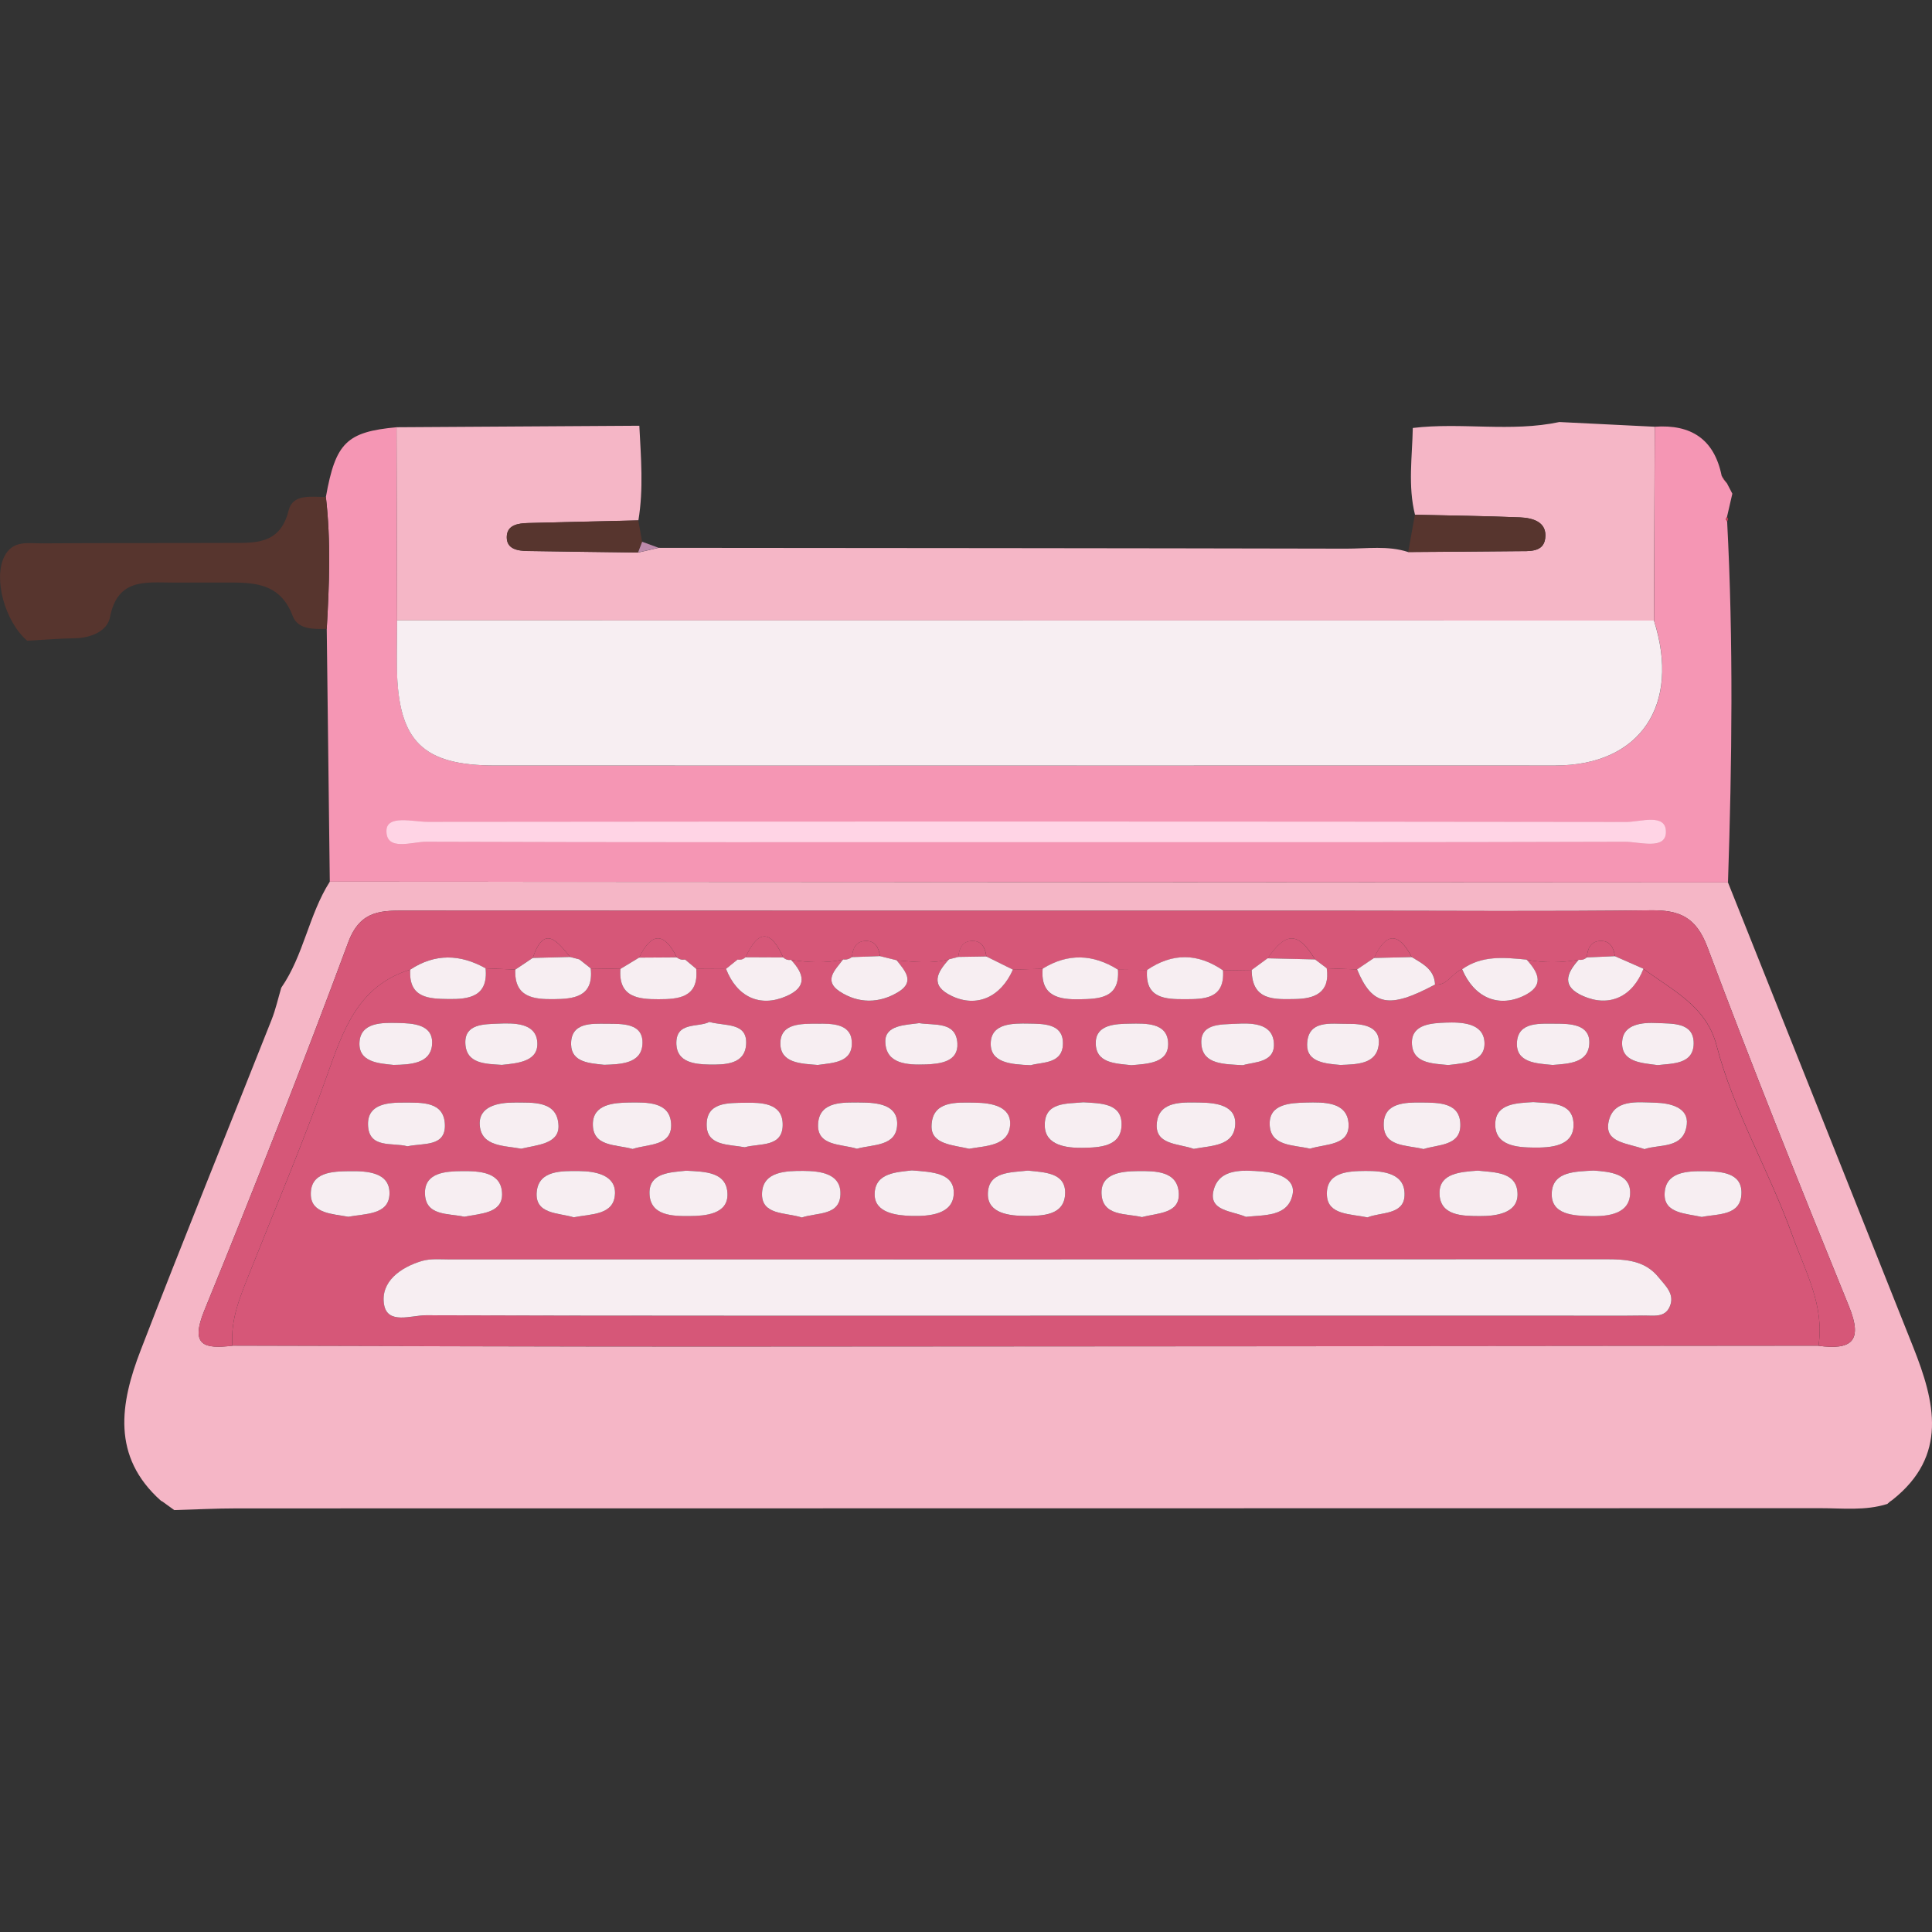 <?xml version="1.0" encoding="utf-8"?>
<!-- Generator: Adobe Illustrator 26.2.1, SVG Export Plug-In . SVG Version: 6.00 Build 0)  -->
<svg version="1.1" id="Layer_1" xmlns="http://www.w3.org/2000/svg" xmlns:xlink="http://www.w3.org/1999/xlink" x="0px" y="0px"
	 viewBox="0 0 500 500" style="enable-background:new 0 0 500 500;" xml:space="preserve">
<rect x="0" y="0" width="500" height="500" fill="#333333" stroke="none"/>
<style type="text/css">
	.st0{fill:#D65778;}
	.st1{fill:#F5B6C6;}
	.st2{fill:#F596B4;}
	.st3{fill:#DA869C;}
	.st4{fill:#57352E;}
	.st5{fill:#BF3D55;}
	.st6{fill:#BD8AAB;}
	.st7{fill:#F7EEF2;}
	.st8{fill:#FFD4E5;}
</style>
<g>
	<path class="st0" d="M470.62,348.29c-95.65,0.08-191.3,0.2-286.95,0.22c-41.17,0.01-82.34-0.16-123.51-0.24
		c-0.57-6.88,2.1-12.98,4.56-19.15c6.72-16.89,13.83-33.65,19.91-50.77c4.19-11.78,8.02-23.23,21.54-27.42
		c-0.46,7.41,4.93,7.55,9.91,7.62c5.22,0.07,10.33-0.59,9.59-7.95c2.57,0.11,5.13,0.22,7.7,0.32c-0.34,7.26,4.86,7.7,9.93,7.64
		c5.07-0.06,10.38-0.48,9.58-7.93c2.57,0.04,5.13,0.07,7.7,0.11c-0.61,7.46,4.81,7.86,9.84,7.84c5.01-0.02,10.5-0.32,9.76-7.86
		c2.57,0.01,5.15,0.03,7.72,0.04c2.85,7.29,8.81,10.01,15.58,7.06c5.57-2.43,4.63-5.76,1.25-9.4c4.49,0.67,8.97,0.91,13.45-0.09
		c-1.91,2.6-5.18,5.41-0.9,8.25c4.84,3.2,10.31,3.17,15.26,0.12c4.37-2.69,1.58-5.55-0.49-8.18c4.52,0.41,9.05,0.96,13.54-0.25
		c-3.15,3.43-4.97,6.8,0.73,9.5c6.44,3.05,12.64,0.34,15.81-6.83c2.57-0.08,5.14-0.17,7.7-0.25c-0.65,7.28,4.43,8.03,9.6,7.92
		c4.92-0.11,10.44-0.19,9.88-7.67c2.51,0.03,5.02,0.06,7.53,0.09c-0.61,7.43,4.87,7.57,9.73,7.56c4.83-0.01,10.45,0.08,9.92-7.46
		c2.48-0.04,4.96-0.07,7.44-0.11c0.01,8.04,5.95,7.61,11.24,7.54c4.96-0.07,9.1-1.58,8.18-7.97c2.62,0.1,5.23,0.19,7.85,0.29
		c3.93,9.46,8.25,10.3,20.18,3.92c3.26,0.33,4.42-3.08,7.01-3.95c3.04,7.21,9.18,9.97,15.73,6.96c5.62-2.58,4.23-5.94,0.95-9.46
		c4.49,0.91,8.97,0.81,13.46,0.04c-3.27,3.62-4.43,6.97,1.22,9.42c6.74,2.91,12.75,0.16,15.54-7.1c7.42,5.56,16.26,9.58,18.94,19.85
		c4.49,17.21,13.69,32.59,19.65,49.25C467.22,329.07,472.23,337.89,470.62,348.29z M266.63,340.51c46.71,0,93.42,0,140.13,0
		c6.26,0,12.51,0.05,18.77-0.04c2.4-0.03,5.31,0.6,6.58-2.25c1.46-3.28-1.08-5.43-2.86-7.64c-3.53-4.38-8.44-4.69-13.6-4.68
		c-99.67,0.05-199.35,0.03-299.02,0.05c-2.5,0-5.14-0.28-7.46,0.41c-5.55,1.65-10.72,5.4-9.77,11.23c0.86,5.31,7.07,2.8,10.85,2.81
		C162.37,340.55,214.5,340.49,266.63,340.51z M148.48,315.04c4.49-0.91,10.49-0.5,10.68-6.17c0.15-4.77-5.03-5.76-9.28-5.8
		c-4.5-0.04-10.36-0.2-10.96,5.24C138.26,314.35,144.58,313.83,148.48,315.04z M412.39,302.94c-4.54,0.27-10.44,0.17-10.8,5.63
		c-0.39,5.9,5.84,6.05,10.09,6.15c4.37,0.1,10.23-0.46,10.19-6.16C421.84,303.76,416.57,303.22,412.39,302.94z M163.72,297.36
		c3.95-1.36,10.36-0.64,9.96-6.62c-0.37-5.65-6.28-5.46-10.76-5.41c-4.13,0.05-9.4,0.46-9.49,5.5
		C153.32,296.89,159.48,296.14,163.72,297.36z M90.14,314.9c4.27-0.83,10.51-0.44,10.67-5.9c0.17-5.62-5.78-5.95-10.32-5.9
		c-4.49,0.05-10.21,0.23-10.04,6.13C80.59,314.11,86.1,314.15,90.14,314.9z M382.45,302.96c-4.45,0.34-9.85,0.67-9.9,5.7
		c-0.07,6.07,6.07,6.05,10.4,6.07c4.02,0.02,9.78-0.62,9.79-5.59C392.74,303.22,386.76,303.42,382.45,302.96z M353.92,315.06
		c3.27-1.39,9.32-0.59,9.58-5.58c0.31-5.86-5.46-6.47-10.08-6.44c-4.55,0.03-10.39,0.3-10,6.4
		C343.72,314.42,349.4,314.14,353.92,315.06z M322.45,314.92c4.74-0.53,10.92,0.03,12.08-5.85c0.81-4.11-4.11-5.61-7.89-5.89
		c-4.9-0.36-11.07-0.92-12.56,4.84C312.68,313.44,318.81,313.34,322.45,314.92z M235.99,302.9c-3.82,0.47-9.61,0.55-9.63,6.19
		c-0.02,4.8,5.64,5.49,9.6,5.59c4.41,0.11,10.54-0.35,10.86-5.56C247.16,303.49,241.19,303.31,235.99,302.9z M425.6,297.4
		c3.72-1.35,10.21,0.1,10.94-6.4c0.49-4.38-4.28-5.51-8.05-5.62c-4.79-0.14-11.04-1.03-12.22,5.09
		C415.26,295.73,421.14,295.82,425.6,297.4z M207.52,315.09c3.88-1.37,10.16-0.3,9.97-6.48c-0.15-4.92-5.3-5.54-9.51-5.57
		c-4.57-0.03-10.43,0.14-10.77,5.58C196.84,314.57,203.32,313.7,207.52,315.09z M177.57,302.98c-3.99,0.43-9.48,0.49-9.48,5.67
		c0.01,6.06,6.1,6.09,10.46,6.05c3.98-0.03,9.79-0.49,9.72-5.61C188.19,303.22,182.37,303.22,177.57,302.98z M396.82,285.22
		c-4.28,0.26-9.57,0.38-9.84,5.35c-0.33,6.07,5.81,6.37,9.95,6.42c4.17,0.05,10.45-0.2,10.3-6.07
		C407.09,285.08,401.12,285.58,396.82,285.22z M339.03,297.28c4.05-1.3,10.5-0.72,9.96-6.69c-0.5-5.48-6.43-5.37-10.97-5.25
		c-4.12,0.1-9.5,0.36-9.43,5.53C328.67,296.74,334.72,296.24,339.03,297.28z M308.94,297.33c4.44-0.87,10.35-0.63,10.73-6.19
		c0.35-5.11-4.93-5.74-9.11-5.8c-4.47-0.07-10.39-0.45-11.14,4.99C298.58,296.4,305.04,295.89,308.94,297.33z M250.81,297.3
		c4.25-0.79,10.15-0.67,10.59-6.05c0.41-4.97-4.88-5.83-9.08-5.88c-4.85-0.06-11.14-0.55-11.25,6.09
		C241.01,296.23,246.77,296.33,250.81,297.3z M221.77,297.29c4.18-1.17,10.34-0.54,10.43-6.41c0.08-5.11-5.3-5.54-9.46-5.56
		c-4.48-0.02-10.48-0.37-10.99,5.26C211.2,296.67,217.64,296.01,221.77,297.29z M134.89,297.29c3.98-0.99,9.76-1.17,9.64-5.9
		c-0.17-6.59-6.57-6.04-11.37-6.06c-4.21-0.01-9.45,0.94-9,5.97C124.65,296.81,130.6,296.46,134.89,297.29z M440.41,314.95
		c4.2-0.87,10.22-0.23,10.29-6.26c0.06-5.22-5.3-5.52-9.44-5.58c-4.58-0.06-10.32,0.11-10.45,5.9
		C430.69,314.08,436.37,314.03,440.41,314.95z M295.55,314.99c3.99-1.09,9.75-0.85,9.52-6.1c-0.26-5.88-6.06-5.85-10.61-5.81
		c-4.2,0.04-9.55,0.57-9.39,5.76C285.26,314.83,291.41,313.98,295.55,314.99z M266.01,302.95c-4.36,0.52-10.32,0.18-10.35,6.12
		c-0.02,5.02,5.68,5.6,9.66,5.61c4.32,0.01,10.35,0,10.34-6.04C275.65,303.45,270.23,303.4,266.01,302.95z M120.17,314.89
		c4.12-0.84,9.81-0.84,9.77-5.81c-0.05-5.78-5.81-6.02-10.42-5.98c-4.18,0.04-9.5,0.38-9.54,5.54
		C109.93,314.79,116.04,313.96,120.17,314.89z M368.42,297.38c3.61-1.19,9.32-0.8,9.51-5.92c0.22-6.24-5.66-6.08-10.13-6.13
		c-4.1-0.05-9.47,0.06-9.69,5.32C357.84,296.91,363.92,296.26,368.42,297.38z M280.38,285.27c-4.23,0.44-10.18-0.16-10,6.14
		c0.14,5.03,5.64,5.71,9.7,5.64c4.37-0.07,10.33-0.18,10.17-6.32C290.12,285.47,284.78,285.54,280.38,285.27z M101.85,275.6
		c4.37-0.08,9.51-0.36,9.96-5.12c0.52-5.48-5.04-5.66-8.94-5.74c-3.93-0.08-9.48-0.19-9.83,4.92
		C92.68,274.86,97.91,275.21,101.85,275.6z M374.8,275.63c4.18-0.47,9.68-0.77,9.38-5.92c-0.29-5.01-5.96-5.21-10.05-5.06
		c-3.59,0.13-8.72,0.4-8.73,5.12C365.39,275.21,370.61,275.23,374.8,275.63z M105.45,296.66c4.05-0.88,9.83,0.21,9.69-5.51
		c-0.15-6.17-6.02-5.77-10.45-5.8c-4.11-0.03-9.48,0.26-9.45,5.55C95.27,297.44,101.63,295.58,105.45,296.66z M192.75,296.91
		c3.85-1.11,10.1,0.18,9.8-6.27c-0.24-5.16-5.53-5.31-9.62-5.25c-4.41,0.07-10.26-0.27-10.04,6.01
		C183.08,296.57,188.6,296.15,192.75,296.91z M266.76,275.67c2.99-0.86,8.56-0.25,8.32-6.01c-0.2-4.82-5.25-4.69-8.84-4.76
		c-4.05-0.08-9.68-0.16-9.84,5.04C256.25,275.03,261.56,275.49,266.76,275.67z M321.66,275.67c3-0.9,8.62-0.6,7.99-6.07
		c-0.56-4.91-5.95-4.85-9.96-4.63c-3.82,0.21-9.44-0.14-8.74,5.63C311.54,275.43,316.73,275.4,321.66,275.67z M346.9,275.61
		c4.2-0.18,9.33-0.13,9.91-5.27c0.56-4.98-4.52-5.41-8.08-5.37c-4.2,0.05-10.39-1.17-10.45,5.45
		C338.23,274.92,343.11,275.28,346.9,275.61z M429.02,275.65c3.8-0.45,9.21-0.18,9.3-5.56c0.09-5.63-5.62-5.14-9.51-5.34
		c-3.68-0.19-8.65,0.23-8.99,4.65C419.39,274.85,424.59,275.09,429.02,275.65z M129.87,275.59c4.22-0.44,9.66-0.9,9.17-6.04
		c-0.47-4.88-6.12-4.81-10.18-4.63c-3.53,0.16-8.61,0.03-8.43,5.05C120.63,275.39,125.73,275.31,129.87,275.59z M156.37,275.57
		c4.25-0.15,9.55-0.3,9.88-5.27c0.37-5.64-5.33-5.33-9.24-5.35c-3.92-0.03-9.38-0.41-9.22,5.42
		C147.92,274.98,152.65,275.18,156.37,275.57z M211.63,275.61c3.95-0.56,9.2-0.58,8.8-6.14c-0.33-4.61-5.27-4.56-8.92-4.53
		c-4,0.03-9.56-0.21-9.56,5.11C201.96,275.17,207.35,275.28,211.63,275.61z M237.87,264.79c-3.53,0.5-8.83,0.47-8.75,4.79
		c0.11,5.87,5.84,6.04,10.47,5.88c3.76-0.13,8.49-0.71,8.18-5.5C247.4,264.31,241.93,265.42,237.87,264.79z M292.81,275.67
		c4.28-0.36,9.72-0.53,9.49-5.79c-0.22-5.24-5.83-5.03-9.9-4.96c-3.66,0.06-8.72,0.2-8.83,4.83
		C283.45,275.21,288.74,275.22,292.81,275.67z M401.83,275.61c4.19-0.33,9.41-0.51,9.49-5.79c0.08-4.71-4.97-4.91-8.63-4.89
		c-4.01,0.01-9.69-0.6-10.1,4.71C392.19,275.02,397.6,275.23,401.83,275.61z M183.58,264.48c-2.94,1.53-8.84-0.21-8.53,5.88
		c0.23,4.55,4.74,5.08,8.44,5.14c4.07,0.07,9.24,0,9.6-5.16C193.49,264.51,187.75,265.63,183.58,264.48z"/>
	<path class="st1" d="M447.2,228.38c15.99,40.09,32.01,80.17,47.95,120.28c5.62,14.14,9.07,28.07-5.39,39.51
		c-0.48,0.3-0.92,0.65-1.32,1.05c-5.7,1.81-11.57,1.09-17.37,1.1c-136.59,0.04-273.17,0.02-409.76,0.05
		c-5.4,0-10.81,0.29-16.21,0.44c-1.03-0.75-2.07-1.49-3.1-2.24l-0.33-0.16c-12.88-11.46-10.56-25.24-5.28-38.92
		c11.04-28.63,22.61-57.06,33.9-85.59c1.06-2.67,1.68-5.51,2.5-8.27c5.82-8.41,7.11-18.88,12.56-27.45
		C205.96,228.24,326.58,228.31,447.2,228.38z M60.16,348.27c41.17,0.09,82.34,0.25,123.51,0.24c95.65-0.03,191.3-0.14,286.95-0.22
		c8.49,1.12,11.59-1.12,7.89-10.21c-12.54-30.82-24.92-61.71-36.59-92.86c-2.94-7.86-7.2-9.73-14.79-9.63
		c-26.25,0.33-52.5,0.12-78.76,0.12c-80.84,0-161.69,0.01-242.53-0.04c-6.76,0-12.51-0.44-15.72,8.2
		c-11.87,31.96-24.35,63.71-37.24,95.28C49.15,348.3,52.84,349.12,60.16,348.27z"/>
	<path class="st2" d="M447.2,228.38c-120.62-0.07-241.23-0.14-361.85-0.21c-0.26-21.81-0.53-43.62-0.79-65.43
		c0.66-11.38,1.09-22.76-0.22-34.12c2.5-14.03,5.36-16.85,18.29-18.05c0.05,16.66,0.1,33.33,0.14,49.99
		c-0.02,4.16-0.11,8.31-0.03,12.47c0.34,18.85,6.68,25.08,25.46,25.08c91.49,0,182.98,0.02,274.47-0.01
		c21.82-0.01,32.36-15.66,25.39-37.5c0.07-16.72,0.13-33.44,0.2-50.16c9.36-0.67,15.38,3.2,17.3,12.68
		c0.36,0.71,0.81,1.35,1.35,1.92c0.47,0.91,0.95,1.81,1.42,2.72c-0.46,2.01-0.93,4.02-1.39,6.03l-0.32,0.58l0.36,0.56
		C448.62,166.08,448.24,197.23,447.2,228.38z"/>
	<path class="st3" d="M266.66,217.96c51.29,0,102.57,0.05,153.86-0.1c3.76-0.01,10.54,2.2,10.63-2.46
		c0.09-5.07-6.63-2.66-10.24-2.67c-103.41-0.15-206.82-0.14-310.22-0.03c-3.78,0-10.63-1.91-10.67,2.33
		c-0.05,5.39,6.65,2.81,10.29,2.82C162.41,218.02,214.53,217.96,266.66,217.96z"/>
	<path class="st1" d="M428.24,110.44c-0.07,16.72-0.13,33.44-0.2,50.16c-108.43-0.01-216.86-0.03-325.28-0.04
		c-0.05-16.66-0.1-33.33-0.14-49.99c20.95-0.13,41.89-0.26,62.84-0.39c0.41,8.17,1.12,16.35-0.25,24.51
		c-9.51,0.22-19.03,0.42-28.54,0.68c-2.56,0.07-5.47,0.47-5.51,3.61c-0.05,3.18,2.86,3.58,5.42,3.63
		c9.52,0.16,19.04,0.26,28.57,0.39c1.77-0.41,3.53-0.81,5.3-1.22c59.32,0.05,118.63,0.08,177.95,0.21
		c5.35,0.01,10.78-0.84,16.05,0.88c9.46-0.07,18.93-0.12,28.39-0.22c2.85-0.03,6.57,0.36,7.06-3.25c0.59-4.31-3.17-5.36-6.58-5.5
		c-9.03-0.37-18.08-0.47-27.12-0.68c-1.86-7.45-0.72-14.97-0.57-22.46c12.61-1.52,25.38,1.13,37.94-1.54
		C411.78,109.61,420.01,110.03,428.24,110.44z"/>
	<path class="st4" d="M84.56,162.74c-3.42,0.14-7.5,0.14-8.79-3.29c-3.5-9.26-11.06-8.67-18.57-8.69
		c-4.16-0.01-8.32,0.01-12.47,0.01c-7.03-0.01-14.3-1.17-16.26,8.95c-0.69,3.58-4.84,5.37-9,5.45c-4.15,0.08-8.29,0.42-12.43,0.65
		c-5.83-5.04-8.78-16.08-5.93-21.78c2.18-4.35,6.23-3.39,9.76-3.42c16.11-0.13,32.22-0.04,48.33-0.11c6.6-0.03,13.27,0.61,15.5-8.42
		c1.09-4.4,5.97-3.45,9.64-3.47C85.65,139.99,85.21,151.36,84.56,162.74z"/>
	<path class="st5" d="M446.89,125.04c-0.54-0.57-0.99-1.21-1.35-1.92C445.99,123.76,446.44,124.4,446.89,125.04z"/>
	<path class="st5" d="M446.96,134.93l-0.36-0.56l0.32-0.58C447.3,134.16,447.32,134.54,446.96,134.93z"/>
	<path class="st4" d="M366.18,133.21c9.04,0.21,18.08,0.31,27.12,0.68c3.42,0.14,7.17,1.19,6.58,5.5c-0.49,3.61-4.22,3.21-7.06,3.25
		c-9.46,0.1-18.93,0.15-28.39,0.22C365.01,139.64,365.6,136.42,366.18,133.21z"/>
	<path class="st4" d="M165.13,142.98c-9.52-0.12-19.04-0.22-28.57-0.39c-2.55-0.04-5.46-0.45-5.42-3.63
		c0.05-3.14,2.95-3.54,5.51-3.61c9.51-0.25,19.02-0.46,28.54-0.68c0.33,1.84,0.66,3.69,0.99,5.53
		C165.84,141.14,165.49,142.06,165.13,142.98z"/>
	<path class="st6" d="M165.13,142.98c0.35-0.92,0.7-1.85,1.06-2.77c1.41,0.52,2.83,1.03,4.24,1.55
		C168.67,142.17,166.9,142.58,165.13,142.98z"/>
	<path class="st7" d="M102.76,160.56c108.43,0.01,216.86,0.03,325.28,0.04c6.97,21.84-3.57,37.49-25.39,37.5
		c-91.49,0.03-182.98,0.02-274.47,0.01c-18.77,0-25.11-6.24-25.46-25.08C102.65,168.87,102.75,164.71,102.76,160.56z"/>
	<path class="st8" d="M266.66,217.96c-52.12,0-104.24,0.06-156.36-0.12c-3.64-0.01-10.34,2.57-10.29-2.82
		c0.04-4.24,6.9-2.32,10.67-2.33c103.41-0.11,206.82-0.11,310.22,0.03c3.62,0.01,10.34-2.4,10.24,2.67
		c-0.08,4.66-6.87,2.45-10.63,2.46C369.23,218.01,317.94,217.96,266.66,217.96z"/>
	<g>
		<path class="st0" d="M470.62,348.29c1.61-10.4-3.4-19.22-6.71-28.48c-5.96-16.66-15.16-32.04-19.65-49.25
			c-2.68-10.28-11.52-14.3-18.94-19.85c-2.46-1.08-4.92-2.16-7.38-3.25c-0.32-2.23-1.27-4.05-3.8-3.94
			c-2.54,0.11-3.29,2.05-3.48,4.27c-0.61,0.53-1.31,0.73-2.1,0.61c-4.49,0.77-8.98,0.87-13.46-0.04
			c-5.77-0.56-11.54-1.15-16.68,2.49c-2.59,0.86-3.75,4.27-7.01,3.95c-0.17-3.93-3.23-5.41-6.04-7.1c-3.41-6.49-6.66-6.48-9.75,0.23
			c-1.46,0.99-2.93,1.97-4.39,2.96c-2.62-0.1-5.23-0.19-7.85-0.29c-1.01-0.76-2.02-1.52-3.03-2.28c-4.36-7.17-7.51-7.25-12.28-0.29
			c-1.37,1-2.74,2.01-4.11,3.01c-2.48,0.04-4.96,0.07-7.44,0.11c-6.53-4.5-13.08-4.56-19.65-0.1c-2.51-0.03-5.02-0.06-7.53-0.09
			c-6.44-4.04-12.93-4.3-19.48-0.25c-2.57,0.08-5.14,0.17-7.7,0.25c-2.29-1.14-4.58-2.28-6.88-3.41c-0.28-2.22-1.17-4.07-3.69-4.03
			c-2.52,0.04-3.35,1.93-3.59,4.14c-0.8,0.21-1.59,0.42-2.39,0.62c-4.49,1.21-9.02,0.66-13.54,0.25c-1.44-0.36-2.88-0.72-4.32-1.07
			c-0.32-2.22-1.25-4.03-3.77-3.94c-2.52,0.09-3.29,2-3.51,4.2c-0.68,0.51-1.44,0.72-2.28,0.62c-4.48,1-8.96,0.76-13.45,0.09
			c-0.78,0.11-1.46-0.1-2.04-0.64c-3.23-7.25-6.48-7.25-9.75-0.03c-0.58,0.54-1.27,0.74-2.05,0.59c-1,0.8-1.99,1.61-2.99,2.41
			c0,0,0,0.02,0,0.02c-2.57-0.01-5.15-0.03-7.72-0.04l0.06,0.04c-0.98-0.82-1.96-1.63-2.94-2.45c-0.8,0.14-1.51-0.04-2.14-0.56
			c-3.29-6.57-6.55-6.57-9.76,0.06c-1.61,0.97-3.22,1.95-4.83,2.92c-2.57-0.04-5.13-0.07-7.7-0.11l-0.12-0.13
			c-0.94-0.74-1.88-1.48-2.82-2.23c-0.8-0.21-1.59-0.42-2.39-0.63c-3.33-4.03-6.68-8.52-9.68,0.25c-1.5,1.01-3.01,2.02-4.51,3.02
			c-2.57-0.11-5.13-0.22-7.7-0.32c-6.57-3.7-13.07-3.89-19.5,0.34c-13.52,4.19-17.35,15.64-21.54,27.42
			c-6.09,17.12-13.2,33.87-19.91,50.77c-2.45,6.17-5.13,12.27-4.56,19.15c-7.32,0.85-11.01,0.02-7.27-9.14
			c12.89-31.57,25.37-63.31,37.24-95.28c3.21-8.63,8.95-8.2,15.72-8.2c80.84,0.05,161.69,0.04,242.53,0.04
			c26.25,0,52.51,0.22,78.76-0.12c7.59-0.1,11.85,1.78,14.79,9.63c11.67,31.15,24.05,62.05,36.59,92.86
			C482.21,347.17,479.1,349.41,470.62,348.29z"/>
		<g>
			<path class="st0" d="M340.33,248.31c-4.09-0.1-8.19-0.2-12.28-0.29C332.82,241.06,335.97,241.13,340.33,248.31z"/>
			<path class="st0" d="M175.16,247.76c-3.25,0.02-6.51,0.04-9.76,0.06C168.62,241.2,171.87,241.19,175.16,247.76z"/>
			<path class="st0" d="M202.69,247.78c-3.25-0.01-6.5-0.02-9.75-0.03C196.21,240.53,199.46,240.53,202.69,247.78z"/>
			<path class="st0" d="M365.35,247.69c-3.25,0.08-6.5,0.15-9.75,0.23C358.69,241.21,361.94,241.2,365.35,247.69z"/>
			<path class="st0" d="M147.55,247.65c-3.23,0.08-6.45,0.17-9.68,0.25C140.87,239.13,144.22,243.63,147.55,247.65z"/>
			<path class="st0" d="M227.73,247.44c-2.42,0.09-4.85,0.18-7.27,0.27c0.21-2.2,0.99-4.11,3.51-4.2
				C226.48,243.41,227.42,245.22,227.73,247.44z"/>
			<path class="st0" d="M255.26,247.53c-2.43,0.04-4.86,0.08-7.28,0.11c0.24-2.21,1.07-4.1,3.59-4.14
				C254.1,243.46,254.98,245.31,255.26,247.53z"/>
			<path class="st0" d="M417.94,247.46c-2.43,0.11-4.86,0.22-7.29,0.32c0.2-2.22,0.95-4.16,3.48-4.27
				C416.67,243.41,417.61,245.24,417.94,247.46z"/>
		</g>
	</g>
	<g>
		<path class="st7" d="M266.63,340.5c-52.13-0.01-104.26,0.05-156.39-0.11c-3.78-0.01-9.98,2.5-10.85-2.81
			c-0.95-5.84,4.23-9.58,9.77-11.23c2.32-0.69,4.96-0.41,7.46-0.41c99.67-0.01,199.35,0,299.02-0.05c5.16,0,10.07,0.3,13.6,4.68
			c1.78,2.21,4.32,4.36,2.86,7.64c-1.27,2.85-4.18,2.22-6.58,2.25c-6.25,0.09-12.51,0.04-18.77,0.04
			C360.05,340.51,313.34,340.51,266.63,340.5z"/>
		<g>
			<path class="st7" d="M202.69,247.78c0.58,0.54,1.26,0.75,2.04,0.64c3.38,3.64,4.32,6.98-1.25,9.4
				c-6.77,2.95-12.73,0.24-15.58-7.06l0-0.02c1-0.8,1.99-1.61,2.99-2.41c0.78,0.15,1.46-0.05,2.05-0.59
				C196.19,247.76,199.44,247.77,202.69,247.78z"/>
			<g>
				<path class="st7" d="M148.48,315.04c-3.91-1.22-10.22-0.7-9.56-6.73c0.6-5.44,6.45-5.28,10.96-5.24
					c4.25,0.04,9.43,1.03,9.28,5.8C158.98,314.55,152.97,314.13,148.48,315.04z"/>
				<path class="st7" d="M412.39,302.94c4.18,0.28,9.45,0.82,9.49,5.63c0.04,5.7-5.83,6.26-10.19,6.16
					c-4.25-0.1-10.48-0.25-10.09-6.15C401.95,303.11,407.85,303.21,412.39,302.94z"/>
				<path class="st7" d="M163.72,297.36c-4.24-1.23-10.39-0.48-10.29-6.53c0.09-5.04,5.35-5.45,9.49-5.5
					c4.49-0.05,10.39-0.24,10.76,5.41C174.07,296.72,167.67,296.01,163.72,297.36z"/>
				<path class="st7" d="M90.14,314.9c-4.04-0.76-9.55-0.79-9.7-5.67c-0.17-5.9,5.55-6.08,10.04-6.13
					c4.55-0.06,10.49,0.27,10.32,5.9C100.65,314.47,94.41,314.07,90.14,314.9z"/>
				<path class="st7" d="M382.45,302.96c4.31,0.47,10.29,0.26,10.29,6.17c-0.01,4.97-5.77,5.61-9.79,5.59
					c-4.34-0.02-10.47,0.01-10.4-6.07C372.6,303.62,378,303.29,382.45,302.96z"/>
				<path class="st7" d="M353.92,315.06c-4.52-0.93-10.2-0.64-10.51-5.62c-0.38-6.11,5.45-6.37,10-6.4
					c4.63-0.03,10.39,0.58,10.08,6.44C363.24,314.48,357.19,313.67,353.92,315.06z"/>
				<path class="st7" d="M322.45,314.92c-3.64-1.58-9.77-1.49-8.37-6.9c1.49-5.75,7.66-5.2,12.56-4.84c3.78,0.28,8.7,1.77,7.89,5.89
					C333.37,314.95,327.18,314.39,322.45,314.92z"/>
				<path class="st7" d="M235.99,302.9c5.21,0.41,11.18,0.59,10.83,6.22c-0.32,5.21-6.45,5.67-10.86,5.56
					c-3.97-0.1-9.62-0.79-9.6-5.59C226.38,303.45,232.17,303.37,235.99,302.9z"/>
				<path class="st7" d="M425.6,297.4c-4.46-1.58-10.34-1.66-9.33-6.93c1.17-6.12,7.43-5.22,12.22-5.09
					c3.77,0.11,8.55,1.24,8.05,5.62C435.81,297.49,429.32,296.04,425.6,297.4z"/>
				<path class="st7" d="M207.52,315.09c-4.2-1.38-10.68-0.52-10.3-6.48c0.34-5.44,6.2-5.61,10.77-5.58
					c4.2,0.03,9.36,0.65,9.51,5.57C217.68,314.79,211.4,313.72,207.52,315.09z"/>
				<path class="st7" d="M177.57,302.98c4.8,0.25,10.63,0.24,10.7,6.12c0.07,5.12-5.74,5.58-9.72,5.61
					c-4.36,0.04-10.46,0.01-10.46-6.05C168.09,303.47,173.57,303.41,177.57,302.98z"/>
				<path class="st7" d="M396.82,285.22c4.3,0.37,10.27-0.14,10.41,5.7c0.15,5.87-6.14,6.11-10.3,6.07
					c-4.14-0.05-10.28-0.35-9.95-6.42C387.26,285.59,392.54,285.48,396.82,285.22z"/>
				<path class="st7" d="M339.03,297.28c-4.31-1.04-10.36-0.54-10.44-6.41c-0.07-5.17,5.3-5.43,9.43-5.53
					c4.54-0.11,10.48-0.22,10.97,5.25C349.52,296.56,343.07,295.98,339.03,297.28z"/>
				<path class="st7" d="M308.94,297.33c-3.9-1.44-10.36-0.93-9.52-7c0.75-5.44,6.67-5.05,11.14-4.99c4.17,0.06,9.45,0.69,9.11,5.8
					C319.29,296.7,313.39,296.46,308.94,297.33z"/>
				<path class="st7" d="M250.81,297.3c-4.04-0.97-9.81-1.08-9.73-5.84c0.1-6.64,6.4-6.15,11.25-6.09c4.2,0.05,9.48,0.91,9.08,5.88
					C260.96,296.63,255.06,296.52,250.81,297.3z"/>
				<path class="st7" d="M221.77,297.29c-4.14-1.28-10.58-0.62-10.03-6.7c0.51-5.63,6.51-5.29,10.99-5.26
					c4.16,0.02,9.54,0.45,9.46,5.56C232.11,296.75,225.95,296.12,221.77,297.29z"/>
				<path class="st7" d="M134.89,297.29c-4.29-0.83-10.23-0.48-10.72-5.98c-0.45-5.04,4.79-5.99,9-5.97
					c4.8,0.02,11.19-0.53,11.37,6.06C144.65,296.12,138.86,296.3,134.89,297.29z"/>
				<path class="st7" d="M440.41,314.95c-4.04-0.93-9.73-0.87-9.61-5.94c0.14-5.79,5.88-5.97,10.45-5.9
					c4.14,0.06,9.5,0.36,9.44,5.58C450.64,314.72,444.62,314.09,440.41,314.95z"/>
				<path class="st7" d="M295.55,314.99c-4.14-1.01-10.29-0.16-10.48-6.15c-0.16-5.19,5.19-5.72,9.39-5.76
					c4.55-0.04,10.36-0.07,10.61,5.81C305.3,314.14,299.54,313.9,295.55,314.99z"/>
				<path class="st7" d="M266.01,302.95c4.23,0.45,9.64,0.5,9.65,5.68c0.01,6.04-6.02,6.05-10.34,6.04
					c-3.98-0.01-9.68-0.59-9.66-5.61C255.68,303.12,261.64,303.47,266.01,302.95z"/>
				<path class="st7" d="M120.17,314.89c-4.12-0.93-10.24-0.09-10.19-6.26c0.04-5.16,5.35-5.5,9.54-5.54
					c4.61-0.04,10.37,0.2,10.42,5.98C129.98,314.05,124.29,314.05,120.17,314.89z"/>
				<path class="st7" d="M368.42,297.38c-4.5-1.12-10.58-0.47-10.31-6.73c0.22-5.26,5.59-5.36,9.69-5.32
					c4.46,0.05,10.35-0.12,10.13,6.13C377.75,296.59,372.03,296.19,368.42,297.38z"/>
				<path class="st7" d="M280.38,285.27c4.4,0.27,9.74,0.21,9.88,5.46c0.16,6.13-5.8,6.25-10.17,6.32c-4.06,0.06-9.56-0.61-9.7-5.64
					C270.2,285.1,276.15,285.7,280.38,285.27z"/>
				<path class="st7" d="M296.86,251.03c6.57-4.46,13.12-4.4,19.65,0.1c0.53,7.54-5.09,7.45-9.92,7.46
					C301.73,258.6,296.25,258.47,296.86,251.03z"/>
				<path class="st7" d="M101.85,275.6c-3.94-0.39-9.17-0.74-8.81-5.94c0.35-5.11,5.91-5,9.83-4.92c3.89,0.08,9.46,0.26,8.94,5.74
					C111.35,275.24,106.22,275.53,101.85,275.6z"/>
				<path class="st7" d="M374.8,275.63c-4.18-0.4-9.41-0.42-9.4-5.86c0.01-4.72,5.14-4.98,8.73-5.12c4.09-0.15,9.76,0.05,10.05,5.06
					C384.47,274.85,378.98,275.16,374.8,275.63z"/>
				<path class="st7" d="M269.84,250.69c6.55-4.04,13.04-3.79,19.48,0.25c0.56,7.48-4.97,7.57-9.88,7.67
					C274.27,258.72,269.19,257.97,269.84,250.69z"/>
				<path class="st7" d="M105.45,296.66c-3.82-1.07-10.18,0.78-10.21-5.76c-0.03-5.29,5.34-5.58,9.45-5.55
					c4.42,0.03,10.3-0.37,10.45,5.8C115.28,296.86,109.5,295.78,105.45,296.66z"/>
				<path class="st7" d="M192.75,296.91c-4.15-0.76-9.67-0.34-9.86-5.51c-0.23-6.28,5.63-5.93,10.04-6.01
					c4.09-0.07,9.38,0.09,9.62,5.25C202.85,297.09,196.6,295.8,192.75,296.91z"/>
				<path class="st7" d="M351.21,250.88c1.46-0.99,2.93-1.97,4.39-2.96c3.25-0.08,6.5-0.15,9.75-0.23c2.8,1.7,5.87,3.17,6.04,7.1
					C359.46,261.18,355.14,260.34,351.21,250.88z"/>
				<path class="st7" d="M266.76,275.67c-5.21-0.19-10.51-0.64-10.36-5.73c0.15-5.19,5.79-5.11,9.84-5.04
					c3.59,0.07,8.65-0.06,8.84,4.76C275.32,275.42,269.75,274.81,266.76,275.67z"/>
				<path class="st7" d="M321.66,275.67c-4.93-0.27-10.12-0.24-10.71-5.08c-0.7-5.77,4.92-5.43,8.74-5.63
					c4-0.22,9.39-0.28,9.96,4.63C330.28,275.07,324.66,274.77,321.66,275.67z"/>
				<path class="st7" d="M346.9,275.61c-3.79-0.33-8.67-0.69-8.62-5.19c0.07-6.62,6.25-5.4,10.45-5.45
					c3.56-0.04,8.63,0.39,8.08,5.37C356.24,275.48,351.1,275.43,346.9,275.61z"/>
				<path class="st7" d="M323.94,251.02c1.37-1,2.74-2.01,4.11-3.01c4.09,0.1,8.19,0.2,12.28,0.29c1.01,0.76,2.02,1.52,3.03,2.28
					c0.93,6.39-3.22,7.9-8.18,7.97C329.89,258.63,323.96,259.06,323.94,251.02z"/>
				<path class="st7" d="M106.17,250.94c6.43-4.23,12.93-4.03,19.5-0.34c0.74,7.37-4.37,8.03-9.59,7.95
					C111.1,258.49,105.7,258.35,106.17,250.94z"/>
				<path class="st7" d="M429.02,275.65c-4.43-0.57-9.62-0.8-9.2-6.24c0.34-4.42,5.31-4.84,8.99-4.65c3.89,0.2,9.6-0.29,9.51,5.34
					C438.23,275.47,432.82,275.2,429.02,275.65z"/>
				<path class="st7" d="M129.87,275.59c-4.14-0.28-9.25-0.2-9.44-5.62c-0.18-5.02,4.9-4.89,8.43-5.05
					c4.06-0.18,9.71-0.26,10.18,4.63C139.53,274.7,134.1,275.16,129.87,275.59z"/>
				<path class="st7" d="M156.37,275.57c-3.71-0.4-8.45-0.6-8.57-5.2c-0.16-5.83,5.29-5.45,9.22-5.42c3.9,0.03,9.61-0.29,9.24,5.35
					C165.92,275.28,160.61,275.43,156.37,275.57z"/>
				<path class="st7" d="M211.63,275.61c-4.29-0.34-9.67-0.44-9.67-5.57c0-5.32,5.56-5.08,9.56-5.11c3.65-0.03,8.59-0.08,8.92,4.53
					C220.83,275.03,215.58,275.05,211.63,275.61z"/>
				<path class="st7" d="M237.87,264.79c4.06,0.63,9.53-0.48,9.9,5.18c0.31,4.79-4.42,5.37-8.18,5.5
					c-4.63,0.16-10.36-0.02-10.47-5.88C229.04,265.26,234.34,265.29,237.87,264.79z"/>
				<path class="st7" d="M292.81,275.67c-4.07-0.45-9.36-0.46-9.23-5.92c0.11-4.63,5.16-4.77,8.83-4.83
					c4.07-0.07,9.68-0.29,9.9,4.96C302.53,275.14,297.09,275.31,292.81,275.67z"/>
				<path class="st7" d="M401.83,275.61c-4.23-0.38-9.65-0.59-9.24-5.97c0.4-5.31,6.09-4.69,10.1-4.71
					c3.66-0.01,8.71,0.18,8.63,4.89C411.24,275.11,406.03,275.28,401.83,275.61z"/>
				<path class="st7" d="M417.94,247.46c2.46,1.08,4.92,2.16,7.38,3.25c-2.8,7.26-8.8,10.02-15.54,7.1
					c-5.65-2.44-4.49-5.8-1.22-9.42c0.79,0.12,1.5-0.08,2.1-0.61C413.08,247.68,415.51,247.57,417.94,247.46z"/>
				<path class="st7" d="M378.4,250.84c5.14-3.65,10.91-3.05,16.68-2.49c3.27,3.52,4.67,6.88-0.95,9.46
					C387.58,260.81,381.44,258.06,378.4,250.84z"/>
				<path class="st7" d="M255.26,247.53c2.29,1.14,4.58,2.28,6.88,3.41c-3.17,7.17-9.38,9.88-15.81,6.83
					c-5.71-2.7-3.88-6.07-0.73-9.5c0.8-0.21,1.59-0.42,2.39-0.62C250.41,247.6,252.84,247.57,255.26,247.53z"/>
				<path class="st7" d="M227.73,247.44c1.44,0.36,2.88,0.72,4.32,1.07c2.07,2.63,4.85,5.49,0.49,8.18
					c-4.95,3.05-10.42,3.08-15.26-0.12c-4.28-2.84-1.02-5.65,0.9-8.25c0.84,0.1,1.61-0.1,2.28-0.62
					C222.89,247.62,225.31,247.53,227.73,247.44z"/>
				<path class="st7" d="M160.57,250.75c1.61-0.97,3.22-1.95,4.83-2.92c3.25-0.02,6.51-0.04,9.76-0.06c0.63,0.52,1.34,0.7,2.14,0.56
					c0.98,0.82,1.96,1.63,2.94,2.45l-0.06-0.04c0.74,7.54-4.76,7.85-9.76,7.86C165.39,258.6,159.97,258.2,160.57,250.75z"/>
				<path class="st7" d="M133.36,250.93c1.5-1.01,3.01-2.02,4.51-3.02c3.23-0.08,6.45-0.17,9.68-0.25c0.8,0.21,1.59,0.42,2.39,0.63
					c0.94,0.74,1.88,1.48,2.82,2.23l0.12,0.13c0.8,7.44-4.51,7.87-9.58,7.93C138.23,258.63,133.03,258.19,133.36,250.93z"/>
				<path class="st7" d="M183.58,264.48c4.17,1.15,9.92,0.04,9.51,5.86c-0.36,5.16-5.52,5.23-9.6,5.16c-3.7-0.06-8.2-0.59-8.44-5.14
					C174.74,264.27,180.64,266.01,183.58,264.48z"/>
				<path class="st7" d="M190.89,248.34c-1,0.8-1.99,1.61-2.99,2.41C188.9,249.94,189.89,249.14,190.89,248.34z"/>
			</g>
		</g>
	</g>
</g>
</svg>
